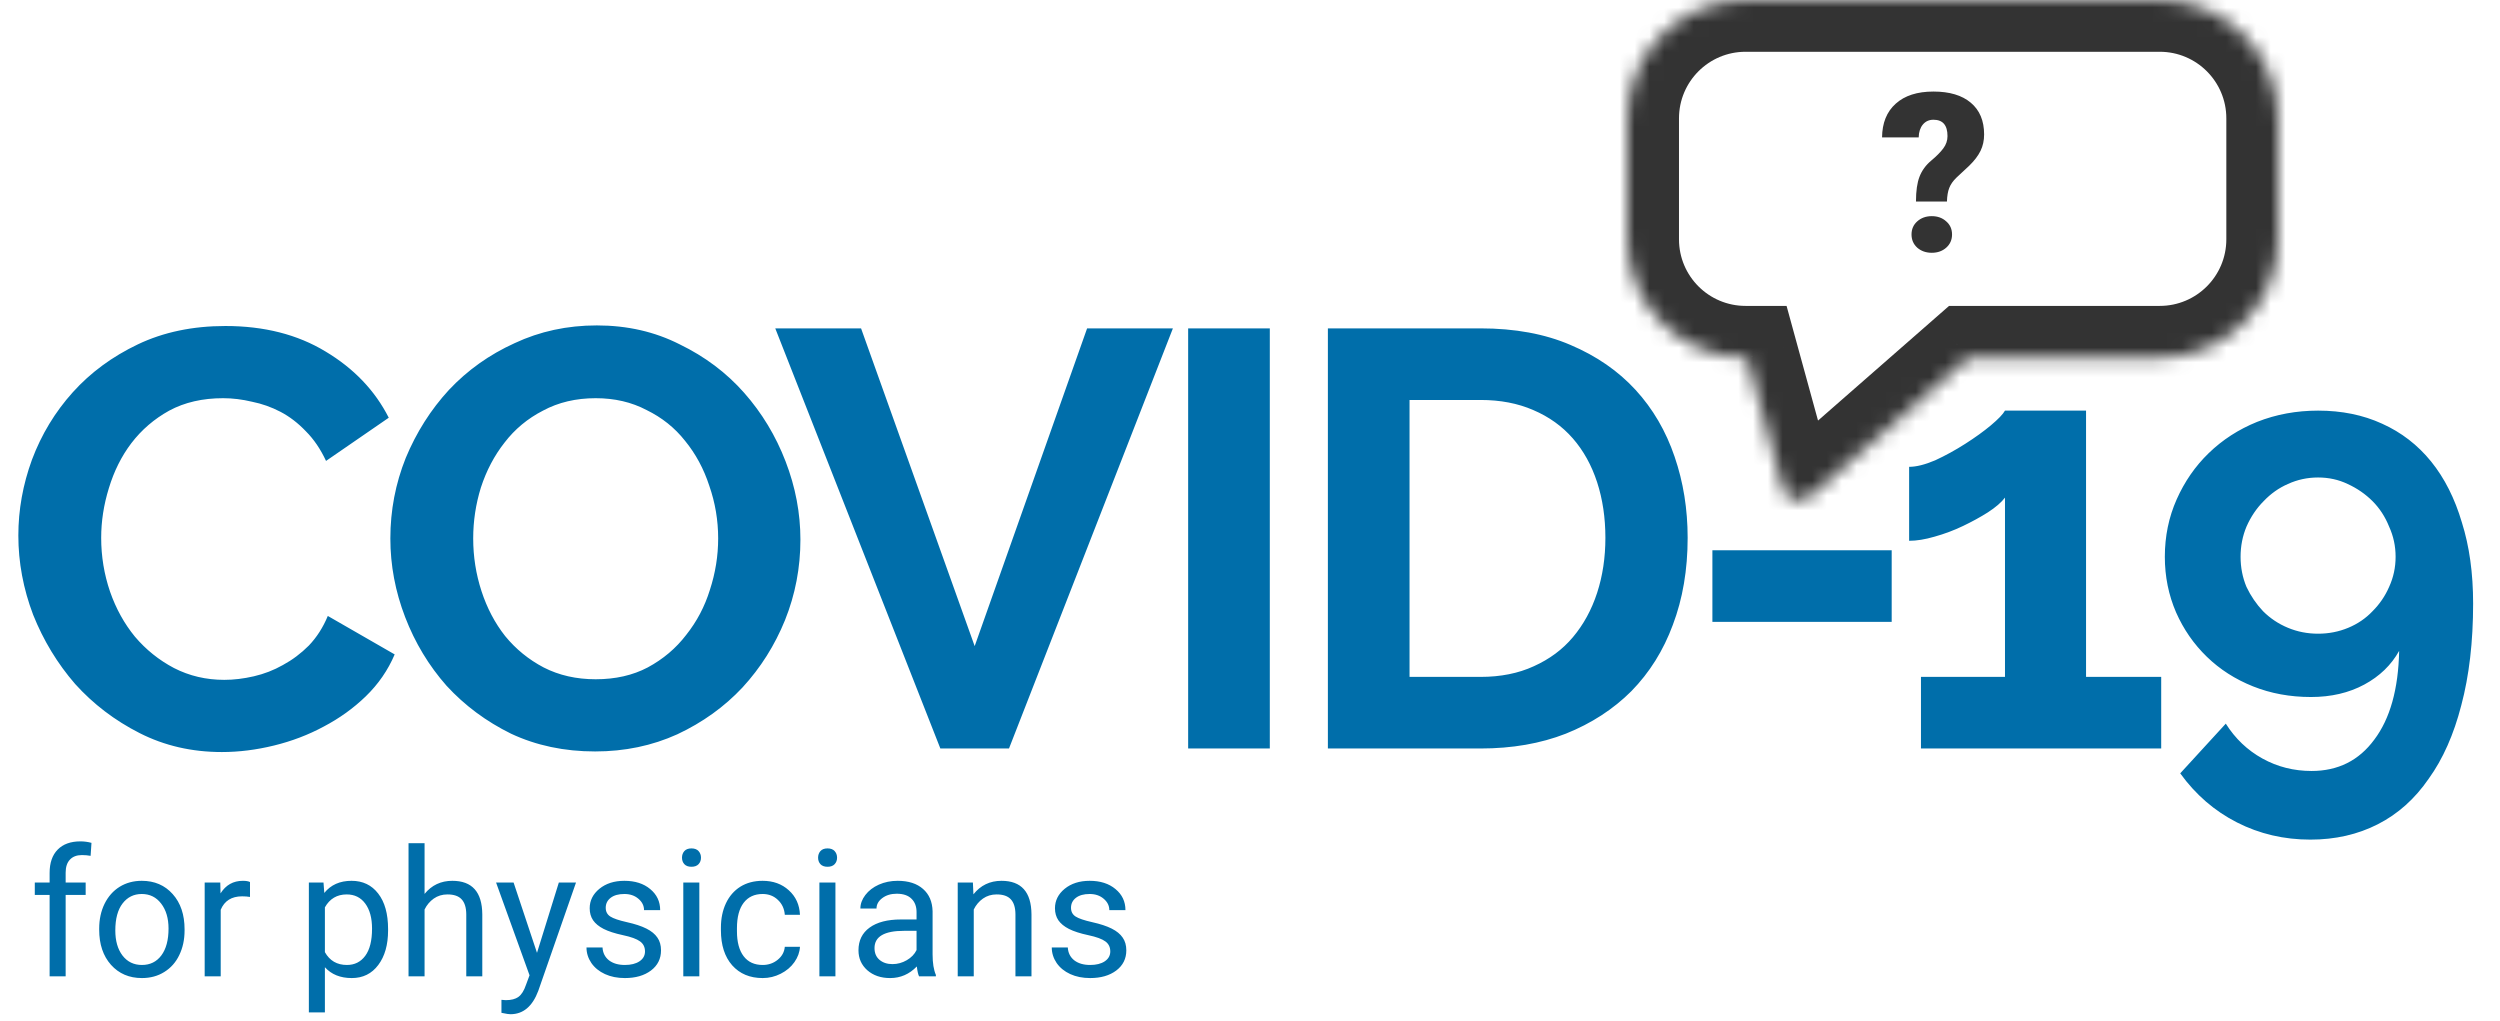 <svg width="169" height="69" viewBox="0 0 169 69" fill="none" xmlns="http://www.w3.org/2000/svg">
<path d="M1.24 36.198C1.24 34.465 1.547 32.758 2.16 31.078C2.8 29.372 3.72 27.852 4.92 26.518C6.12 25.185 7.587 24.105 9.32 23.278C11.053 22.452 13.027 22.038 15.24 22.038C17.853 22.038 20.107 22.612 22 23.758C23.92 24.905 25.347 26.398 26.28 28.238L22.04 31.158C21.667 30.358 21.213 29.692 20.68 29.158C20.147 28.598 19.573 28.158 18.96 27.838C18.347 27.518 17.707 27.292 17.04 27.158C16.373 26.998 15.72 26.918 15.08 26.918C13.693 26.918 12.48 27.198 11.44 27.758C10.427 28.318 9.573 29.052 8.88 29.958C8.213 30.838 7.707 31.852 7.36 32.998C7.013 34.118 6.84 35.238 6.84 36.358C6.84 37.612 7.04 38.825 7.44 39.998C7.84 41.145 8.4 42.158 9.12 43.038C9.867 43.918 10.747 44.625 11.76 45.158C12.8 45.692 13.933 45.958 15.16 45.958C15.8 45.958 16.467 45.878 17.16 45.718C17.853 45.558 18.507 45.305 19.12 44.958C19.76 44.612 20.347 44.172 20.88 43.638C21.413 43.078 21.84 42.412 22.16 41.638L26.68 44.238C26.227 45.305 25.573 46.252 24.72 47.078C23.893 47.878 22.947 48.558 21.88 49.118C20.84 49.678 19.72 50.105 18.52 50.398C17.32 50.692 16.147 50.838 15 50.838C12.973 50.838 11.12 50.412 9.44 49.558C7.76 48.705 6.307 47.598 5.08 46.238C3.88 44.852 2.933 43.292 2.24 41.558C1.573 39.798 1.24 38.012 1.24 36.198ZM40.228 50.798C38.148 50.798 36.255 50.398 34.548 49.598C32.868 48.772 31.415 47.692 30.188 46.358C28.988 44.998 28.055 43.452 27.388 41.718C26.722 39.985 26.388 38.212 26.388 36.398C26.388 34.505 26.735 32.692 27.428 30.958C28.148 29.225 29.122 27.692 30.348 26.358C31.602 25.025 33.082 23.972 34.788 23.198C36.495 22.398 38.348 21.998 40.348 21.998C42.402 21.998 44.268 22.425 45.948 23.278C47.655 24.105 49.108 25.198 50.308 26.558C51.508 27.918 52.442 29.465 53.108 31.198C53.775 32.932 54.108 34.692 54.108 36.478C54.108 38.372 53.762 40.185 53.068 41.918C52.375 43.625 51.415 45.145 50.188 46.478C48.962 47.785 47.495 48.838 45.788 49.638C44.082 50.412 42.228 50.798 40.228 50.798ZM31.988 36.398C31.988 37.625 32.175 38.812 32.548 39.958C32.922 41.105 33.455 42.118 34.148 42.998C34.868 43.878 35.735 44.585 36.748 45.118C37.788 45.652 38.962 45.918 40.268 45.918C41.602 45.918 42.775 45.652 43.788 45.118C44.828 44.558 45.695 43.825 46.388 42.918C47.108 42.012 47.642 40.998 47.988 39.878C48.362 38.732 48.548 37.572 48.548 36.398C48.548 35.172 48.348 33.985 47.948 32.838C47.575 31.692 47.028 30.678 46.308 29.798C45.615 28.918 44.748 28.225 43.708 27.718C42.695 27.185 41.548 26.918 40.268 26.918C38.935 26.918 37.748 27.198 36.708 27.758C35.668 28.292 34.802 29.012 34.108 29.918C33.415 30.798 32.882 31.812 32.508 32.958C32.162 34.078 31.988 35.225 31.988 36.398ZM58.208 22.198L65.888 43.678L73.488 22.198H79.288L68.208 50.598H63.568L52.408 22.198H58.208ZM80.319 50.598V22.198H85.839V50.598H80.319ZM89.765 50.598V22.198H100.085C102.405 22.198 104.431 22.572 106.165 23.318C107.925 24.065 109.391 25.078 110.565 26.358C111.738 27.638 112.618 29.145 113.205 30.878C113.791 32.585 114.085 34.412 114.085 36.358C114.085 38.518 113.751 40.478 113.085 42.238C112.445 43.972 111.511 45.465 110.285 46.718C109.058 47.945 107.578 48.905 105.845 49.598C104.138 50.265 102.218 50.598 100.085 50.598H89.765ZM108.525 36.358C108.525 34.998 108.338 33.745 107.965 32.598C107.591 31.452 107.045 30.465 106.325 29.638C105.605 28.812 104.711 28.172 103.645 27.718C102.605 27.265 101.418 27.038 100.085 27.038H95.285V45.758H100.085C101.445 45.758 102.645 45.518 103.685 45.038C104.751 44.558 105.631 43.905 106.325 43.078C107.045 42.225 107.591 41.225 107.965 40.078C108.338 38.932 108.525 37.692 108.525 36.358ZM115.758 42.038V37.198H127.878V42.038H115.758ZM146.097 45.758V50.598H129.857V45.758H135.537V33.638C135.297 33.958 134.91 34.292 134.377 34.638C133.87 34.958 133.31 35.265 132.697 35.558C132.084 35.852 131.444 36.092 130.777 36.278C130.137 36.465 129.564 36.558 129.057 36.558V31.558C129.537 31.558 130.124 31.412 130.817 31.118C131.51 30.798 132.19 30.425 132.857 29.998C133.524 29.572 134.097 29.158 134.577 28.758C135.084 28.332 135.404 27.998 135.537 27.758H141.017V45.758H146.097ZM146.343 37.638C146.343 36.252 146.609 34.958 147.143 33.758C147.676 32.558 148.396 31.518 149.303 30.638C150.236 29.732 151.329 29.025 152.583 28.518C153.863 28.012 155.236 27.758 156.703 27.758C158.303 27.758 159.743 28.052 161.023 28.638C162.329 29.225 163.436 30.078 164.343 31.198C165.249 32.318 165.943 33.692 166.423 35.318C166.929 36.918 167.183 38.745 167.183 40.798C167.183 43.385 166.916 45.678 166.383 47.678C165.876 49.652 165.143 51.305 164.183 52.638C163.249 53.998 162.103 55.025 160.743 55.718C159.383 56.412 157.863 56.758 156.183 56.758C154.396 56.758 152.743 56.372 151.223 55.598C149.703 54.825 148.423 53.718 147.383 52.278L150.463 48.918C151.103 49.932 151.929 50.718 152.943 51.278C153.956 51.838 155.063 52.118 156.263 52.118C158.049 52.118 159.463 51.412 160.503 49.998C161.569 48.585 162.129 46.585 162.183 43.998C161.649 44.958 160.863 45.718 159.823 46.278C158.783 46.838 157.583 47.118 156.223 47.118C154.809 47.118 153.503 46.878 152.303 46.398C151.103 45.918 150.063 45.252 149.183 44.398C148.303 43.545 147.609 42.545 147.103 41.398C146.596 40.225 146.343 38.972 146.343 37.638ZM156.703 32.278C155.983 32.278 155.303 32.425 154.663 32.718C154.049 32.985 153.503 33.372 153.023 33.878C152.543 34.358 152.156 34.932 151.863 35.598C151.596 36.238 151.463 36.918 151.463 37.638C151.463 38.358 151.596 39.038 151.863 39.678C152.156 40.292 152.529 40.838 152.983 41.318C153.463 41.798 154.023 42.172 154.663 42.438C155.303 42.705 155.983 42.838 156.703 42.838C157.423 42.838 158.103 42.705 158.743 42.438C159.383 42.172 159.929 41.798 160.383 41.318C160.863 40.838 161.236 40.292 161.503 39.678C161.796 39.038 161.943 38.358 161.943 37.638C161.943 36.918 161.796 36.238 161.503 35.598C161.236 34.932 160.863 34.358 160.383 33.878C159.903 33.398 159.343 33.012 158.703 32.718C158.089 32.425 157.423 32.278 156.703 32.278Z" fill="#006EAA"/>
<mask id="path-2-inside-1" fill="white">
<path fill-rule="evenodd" clip-rule="evenodd" d="M118 0C113.582 0 110 3.582 110 8V16.179C110 20.598 113.582 24.179 118 24.179H118.103L120.569 33.172C120.755 33.848 121.811 34.033 122.424 33.496L133.071 24.179H146C150.418 24.179 154 20.598 154 16.179V8C154 3.582 150.418 0 146 0H118Z"/>
</mask>
<path d="M118.103 24.179L121.478 23.254L120.772 20.679H118.103V24.179ZM120.569 33.172L123.945 32.246L123.945 32.246L120.569 33.172ZM122.424 33.496L120.119 30.862L120.119 30.862L122.424 33.496ZM133.071 24.179V20.679H131.756L130.766 21.546L133.071 24.179ZM113.5 8C113.5 5.515 115.515 3.5 118 3.5V-3.5C111.649 -3.5 106.5 1.649 106.5 8H113.5ZM113.5 16.179V8H106.5V16.179H113.5ZM118 20.679C115.515 20.679 113.5 18.665 113.5 16.179H106.5C106.5 22.531 111.649 27.679 118 27.679V20.679ZM118.103 20.679H118V27.679H118.103V20.679ZM123.945 32.246L121.478 23.254L114.728 25.105L117.194 34.097L123.945 32.246ZM120.119 30.862C120.704 30.351 121.391 30.245 121.939 30.341C122.446 30.43 123.569 30.878 123.945 32.246L117.194 34.097C117.755 36.142 119.499 37.021 120.733 37.237C122.009 37.46 123.531 37.178 124.729 36.13L120.119 30.862ZM130.766 21.546L120.119 30.862L124.729 36.13L135.376 26.813L130.766 21.546ZM146 20.679H133.071V27.679H146V20.679ZM150.5 16.179C150.5 18.665 148.485 20.679 146 20.679V27.679C152.351 27.679 157.5 22.531 157.5 16.179H150.5ZM150.5 8V16.179H157.5V8H150.5ZM146 3.5C148.485 3.5 150.5 5.515 150.5 8H157.5C157.5 1.649 152.351 -3.5 146 -3.5V3.5ZM118 3.5H146V-3.5H118V3.5Z" fill="#333333" mask="url(#path-2-inside-1)"/>
<path d="M129.52 13.623C129.52 12.911 129.6 12.349 129.761 11.939C129.922 11.524 130.184 11.165 130.545 10.862C130.906 10.56 131.18 10.284 131.365 10.035C131.556 9.781 131.651 9.502 131.651 9.2C131.651 8.462 131.333 8.094 130.699 8.094C130.406 8.094 130.169 8.201 129.988 8.416C129.808 8.631 129.712 8.921 129.703 9.288H127.227C127.237 8.311 127.544 7.552 128.15 7.01C128.755 6.463 129.605 6.189 130.699 6.189C131.788 6.189 132.63 6.441 133.226 6.944C133.826 7.447 134.126 8.162 134.126 9.09C134.126 9.495 134.046 9.864 133.885 10.196C133.724 10.528 133.465 10.867 133.108 11.214L132.266 11.998C132.027 12.227 131.861 12.464 131.768 12.708C131.675 12.947 131.624 13.252 131.614 13.623H129.52ZM129.219 15.85C129.219 15.489 129.349 15.193 129.607 14.964C129.871 14.729 130.198 14.612 130.589 14.612C130.979 14.612 131.304 14.729 131.563 14.964C131.827 15.193 131.958 15.489 131.958 15.85C131.958 16.211 131.827 16.509 131.563 16.744C131.304 16.973 130.979 17.088 130.589 17.088C130.198 17.088 129.871 16.973 129.607 16.744C129.349 16.509 129.219 16.211 129.219 15.85Z" fill="#333333"/>
<path d="M3.354 66V60.498H2.352V59.66H3.354V59.01C3.354 58.33 3.535 57.805 3.898 57.434C4.262 57.062 4.775 56.877 5.439 56.877C5.689 56.877 5.938 56.91 6.184 56.977L6.125 57.855C5.941 57.82 5.746 57.803 5.539 57.803C5.188 57.803 4.916 57.906 4.725 58.113C4.533 58.316 4.438 58.609 4.438 58.992V59.66H5.791V60.498H4.438V66H3.354ZM6.705 62.772C6.705 62.15 6.826 61.592 7.068 61.096C7.314 60.6 7.654 60.217 8.088 59.947C8.525 59.678 9.023 59.543 9.582 59.543C10.445 59.543 11.143 59.842 11.674 60.44C12.209 61.037 12.477 61.832 12.477 62.824V62.9C12.477 63.518 12.357 64.072 12.119 64.564C11.885 65.053 11.547 65.434 11.105 65.707C10.668 65.981 10.164 66.117 9.594 66.117C8.734 66.117 8.037 65.818 7.502 65.221C6.971 64.623 6.705 63.832 6.705 62.848V62.772ZM7.795 62.9C7.795 63.603 7.957 64.168 8.281 64.594C8.609 65.019 9.047 65.232 9.594 65.232C10.145 65.232 10.582 65.018 10.906 64.588C11.23 64.154 11.393 63.549 11.393 62.772C11.393 62.076 11.227 61.514 10.895 61.084C10.566 60.65 10.129 60.434 9.582 60.434C9.047 60.434 8.615 60.647 8.287 61.072C7.959 61.498 7.795 62.107 7.795 62.9ZM16.9 60.633C16.736 60.605 16.559 60.592 16.367 60.592C15.656 60.592 15.174 60.895 14.92 61.5V66H13.836V59.66H14.891L14.908 60.393C15.264 59.826 15.768 59.543 16.42 59.543C16.631 59.543 16.791 59.57 16.9 59.625V60.633ZM26.234 62.9C26.234 63.865 26.014 64.643 25.572 65.232C25.131 65.822 24.533 66.117 23.779 66.117C23.01 66.117 22.404 65.873 21.963 65.385V68.438H20.879V59.66H21.869L21.922 60.363C22.363 59.816 22.977 59.543 23.762 59.543C24.523 59.543 25.125 59.83 25.566 60.404C26.012 60.978 26.234 61.777 26.234 62.801V62.9ZM25.15 62.777C25.15 62.062 24.998 61.498 24.693 61.084C24.389 60.67 23.971 60.463 23.439 60.463C22.783 60.463 22.291 60.754 21.963 61.336V64.365C22.287 64.943 22.783 65.232 23.451 65.232C23.971 65.232 24.383 65.027 24.688 64.617C24.996 64.203 25.15 63.59 25.15 62.777ZM28.701 60.428C29.182 59.838 29.807 59.543 30.576 59.543C31.916 59.543 32.592 60.299 32.603 61.81V66H31.52V61.805C31.516 61.348 31.41 61.01 31.203 60.791C31 60.572 30.682 60.463 30.248 60.463C29.896 60.463 29.588 60.557 29.322 60.744C29.057 60.932 28.85 61.178 28.701 61.482V66H27.617V57H28.701V60.428ZM36.301 64.412L37.777 59.66H38.938L36.389 66.978C35.994 68.033 35.367 68.561 34.508 68.561L34.303 68.543L33.898 68.467V67.588L34.191 67.611C34.559 67.611 34.844 67.537 35.047 67.389C35.254 67.24 35.424 66.969 35.557 66.574L35.797 65.93L33.535 59.66H34.719L36.301 64.412ZM43.602 64.318C43.602 64.025 43.49 63.799 43.268 63.639C43.049 63.475 42.664 63.334 42.113 63.217C41.566 63.1 41.131 62.959 40.807 62.795C40.486 62.631 40.248 62.435 40.092 62.209C39.94 61.982 39.863 61.713 39.863 61.4C39.863 60.881 40.082 60.441 40.52 60.082C40.961 59.723 41.523 59.543 42.207 59.543C42.926 59.543 43.508 59.728 43.953 60.1C44.402 60.471 44.627 60.945 44.627 61.523H43.537C43.537 61.227 43.41 60.971 43.156 60.756C42.906 60.541 42.59 60.434 42.207 60.434C41.812 60.434 41.504 60.52 41.281 60.691C41.059 60.863 40.947 61.088 40.947 61.365C40.947 61.627 41.051 61.824 41.258 61.957C41.465 62.09 41.838 62.217 42.377 62.338C42.92 62.459 43.359 62.603 43.695 62.772C44.031 62.94 44.279 63.143 44.44 63.381C44.603 63.615 44.685 63.902 44.685 64.242C44.685 64.809 44.459 65.264 44.006 65.607C43.553 65.947 42.965 66.117 42.242 66.117C41.734 66.117 41.285 66.027 40.895 65.848C40.504 65.668 40.197 65.418 39.975 65.098C39.756 64.773 39.647 64.424 39.647 64.049H40.73C40.75 64.412 40.895 64.701 41.164 64.916C41.438 65.127 41.797 65.232 42.242 65.232C42.652 65.232 42.98 65.15 43.227 64.986C43.477 64.818 43.602 64.596 43.602 64.318ZM47.275 66H46.191V59.66H47.275V66ZM46.103 57.978C46.103 57.803 46.156 57.654 46.262 57.533C46.371 57.412 46.531 57.352 46.742 57.352C46.953 57.352 47.113 57.412 47.223 57.533C47.332 57.654 47.387 57.803 47.387 57.978C47.387 58.154 47.332 58.301 47.223 58.418C47.113 58.535 46.953 58.594 46.742 58.594C46.531 58.594 46.371 58.535 46.262 58.418C46.156 58.301 46.103 58.154 46.103 57.978ZM51.559 65.232C51.945 65.232 52.283 65.115 52.572 64.881C52.861 64.647 53.022 64.353 53.053 64.002H54.078C54.059 64.365 53.934 64.711 53.703 65.039C53.473 65.367 53.164 65.629 52.777 65.824C52.395 66.019 51.988 66.117 51.559 66.117C50.695 66.117 50.008 65.83 49.496 65.256C48.988 64.678 48.734 63.889 48.734 62.889V62.707C48.734 62.09 48.848 61.541 49.074 61.06C49.301 60.58 49.625 60.207 50.047 59.941C50.473 59.676 50.975 59.543 51.553 59.543C52.264 59.543 52.853 59.756 53.322 60.182C53.795 60.607 54.047 61.16 54.078 61.84H53.053C53.022 61.43 52.865 61.094 52.584 60.832C52.307 60.566 51.963 60.434 51.553 60.434C51.002 60.434 50.574 60.633 50.27 61.031C49.969 61.426 49.818 61.998 49.818 62.748V62.953C49.818 63.684 49.969 64.246 50.27 64.641C50.57 65.035 51 65.232 51.559 65.232ZM56.475 66H55.391V59.66H56.475V66ZM55.303 57.978C55.303 57.803 55.355 57.654 55.461 57.533C55.57 57.412 55.73 57.352 55.941 57.352C56.152 57.352 56.312 57.412 56.422 57.533C56.531 57.654 56.586 57.803 56.586 57.978C56.586 58.154 56.531 58.301 56.422 58.418C56.312 58.535 56.152 58.594 55.941 58.594C55.73 58.594 55.57 58.535 55.461 58.418C55.355 58.301 55.303 58.154 55.303 57.978ZM62.129 66C62.066 65.875 62.016 65.652 61.977 65.332C61.473 65.856 60.871 66.117 60.172 66.117C59.547 66.117 59.033 65.941 58.631 65.59C58.232 65.234 58.033 64.785 58.033 64.242C58.033 63.582 58.283 63.07 58.783 62.707C59.287 62.34 59.994 62.156 60.904 62.156H61.959V61.658C61.959 61.279 61.846 60.978 61.619 60.756C61.393 60.529 61.059 60.416 60.617 60.416C60.23 60.416 59.906 60.514 59.645 60.709C59.383 60.904 59.252 61.141 59.252 61.418H58.162C58.162 61.102 58.273 60.797 58.496 60.504C58.723 60.207 59.027 59.973 59.41 59.801C59.797 59.629 60.221 59.543 60.682 59.543C61.412 59.543 61.984 59.727 62.398 60.094C62.812 60.457 63.027 60.959 63.043 61.6V64.518C63.043 65.1 63.117 65.562 63.266 65.906V66H62.129ZM60.33 65.174C60.67 65.174 60.992 65.086 61.297 64.91C61.602 64.734 61.822 64.506 61.959 64.225V62.924H61.109C59.781 62.924 59.117 63.312 59.117 64.09C59.117 64.43 59.23 64.695 59.457 64.887C59.684 65.078 59.975 65.174 60.33 65.174ZM65.768 59.66L65.803 60.457C66.287 59.848 66.92 59.543 67.701 59.543C69.041 59.543 69.717 60.299 69.728 61.81V66H68.644V61.805C68.641 61.348 68.535 61.01 68.328 60.791C68.125 60.572 67.807 60.463 67.373 60.463C67.022 60.463 66.713 60.557 66.447 60.744C66.182 60.932 65.975 61.178 65.826 61.482V66H64.742V59.66H65.768ZM75.055 64.318C75.055 64.025 74.943 63.799 74.721 63.639C74.502 63.475 74.117 63.334 73.566 63.217C73.019 63.1 72.584 62.959 72.26 62.795C71.939 62.631 71.701 62.435 71.545 62.209C71.393 61.982 71.316 61.713 71.316 61.4C71.316 60.881 71.535 60.441 71.973 60.082C72.414 59.723 72.977 59.543 73.66 59.543C74.379 59.543 74.961 59.728 75.406 60.1C75.856 60.471 76.08 60.945 76.08 61.523H74.99C74.99 61.227 74.863 60.971 74.609 60.756C74.359 60.541 74.043 60.434 73.66 60.434C73.266 60.434 72.957 60.52 72.734 60.691C72.512 60.863 72.4 61.088 72.4 61.365C72.4 61.627 72.504 61.824 72.711 61.957C72.918 62.09 73.291 62.217 73.83 62.338C74.373 62.459 74.812 62.603 75.148 62.772C75.484 62.94 75.732 63.143 75.893 63.381C76.057 63.615 76.139 63.902 76.139 64.242C76.139 64.809 75.912 65.264 75.459 65.607C75.006 65.947 74.418 66.117 73.695 66.117C73.188 66.117 72.738 66.027 72.348 65.848C71.957 65.668 71.65 65.418 71.428 65.098C71.209 64.773 71.1 64.424 71.1 64.049H72.184C72.203 64.412 72.348 64.701 72.617 64.916C72.891 65.127 73.25 65.232 73.695 65.232C74.106 65.232 74.434 65.15 74.68 64.986C74.93 64.818 75.055 64.596 75.055 64.318Z" fill="#006EAA"/>
</svg>

